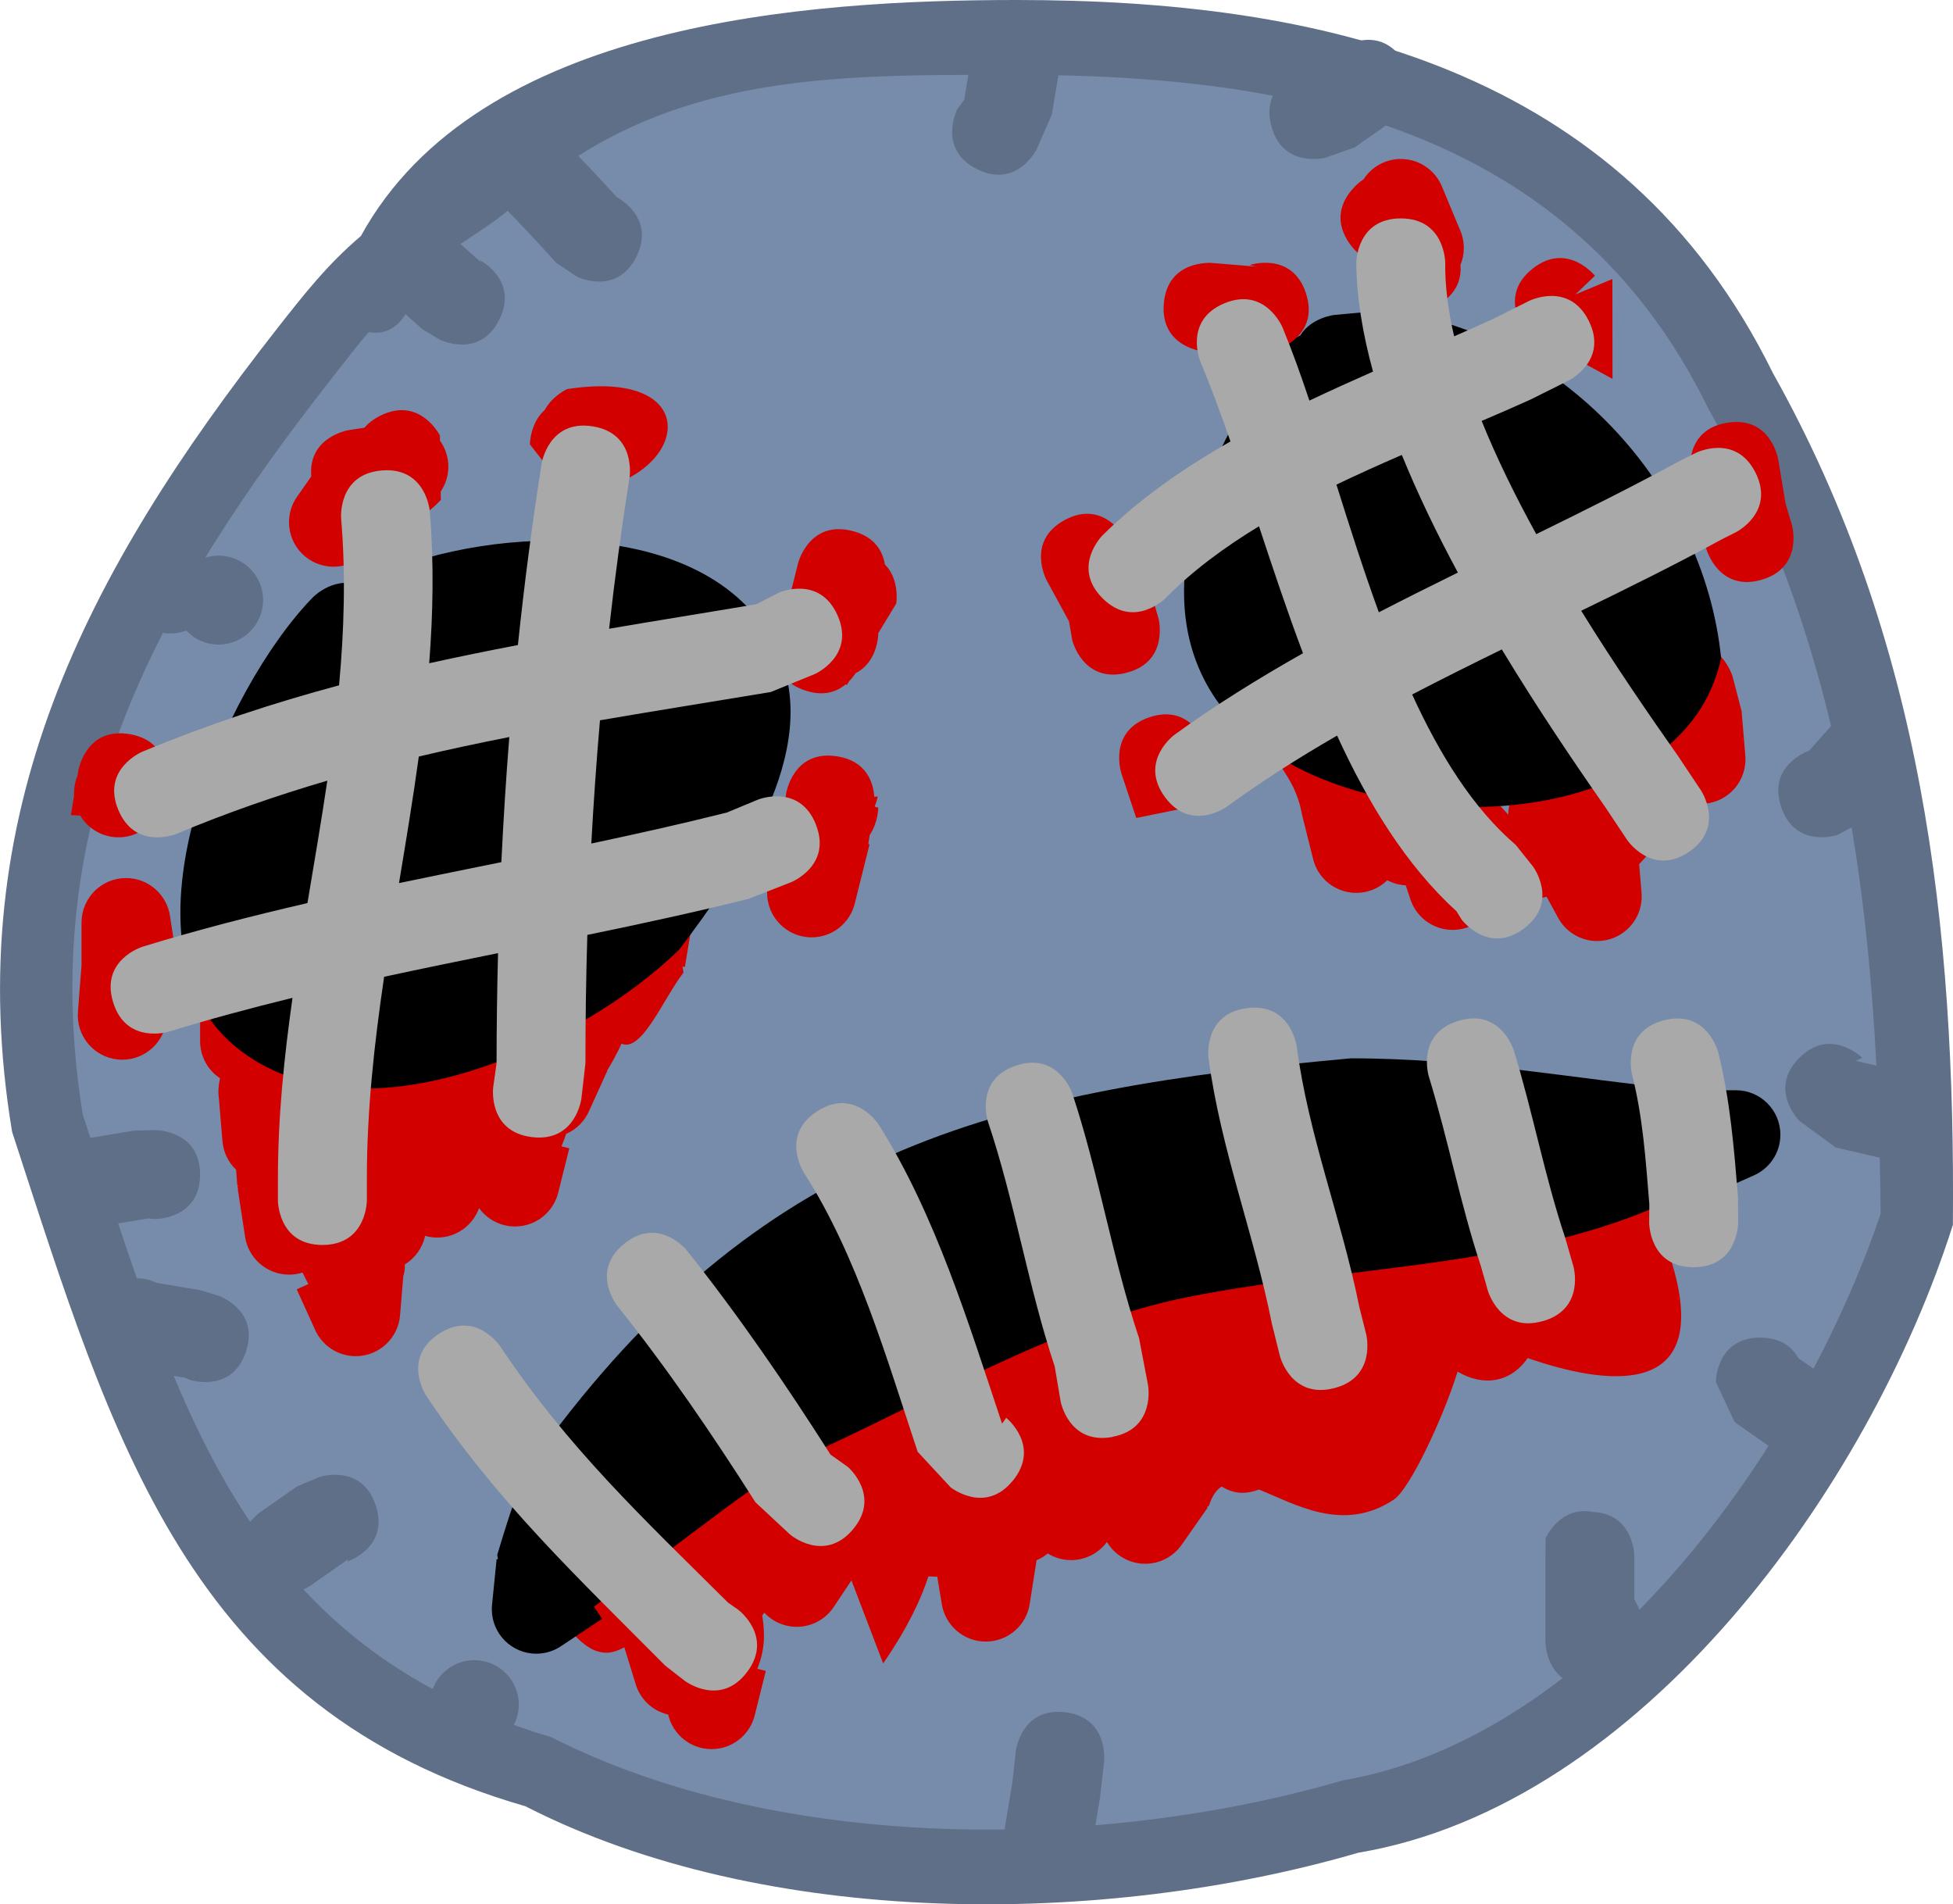 <svg version="1.1" xmlns="http://www.w3.org/2000/svg" xmlns:xlink="http://www.w3.org/1999/xlink" width="32.936" height="32.111" viewBox="0,0,32.936,32.111"><g transform="translate(-223.532,-163.944)"><g data-paper-data="{&quot;isPaintingLayer&quot;:true}" fill-rule="nonzero" stroke="none" stroke-width="0.5" stroke-linecap="butt" stroke-linejoin="miter" stroke-miterlimit="10" stroke-dasharray="" stroke-dashoffset="0" style="mix-blend-mode: normal"><path d="M229.618,167.924c1.982,-3.613 7.526,-3.98 11.061,-3.98c5.09,0 10.205,1.111 12.752,6.291c2.527,4.511 3.079,9.309 3.035,14.363c-1.405,4.427 -5.256,9.785 -10.029,10.588c-4.285,1.249 -9.996,1.289 -14.046,-0.785c-5.688,-1.636 -6.958,-6.177 -8.655,-11.372c-0.889,-5.35 1.233,-9.417 4.467,-13.541c0.457,-0.583 0.856,-1.09 1.415,-1.564zM229.782,169.566c-0.198,0.23 -0.383,0.473 -0.586,0.732c-3.004,3.832 -5.02,7.456 -4.226,12.417c1.583,4.846 2.632,8.927 7.882,10.476c3.854,1.959 9.233,1.916 13.305,0.729c4.291,-0.736 7.715,-5.57 9.053,-9.53c-0.048,-4.786 -0.498,-9.251 -2.901,-13.542c-2.324,-4.758 -7.007,-5.606 -11.63,-5.606c-3.166,0 -5.999,-0.056 -8.481,2.214c-0.367,0.336 -0.815,0.557 -1.171,0.852c-0.041,0.061 -0.075,0.097 -0.075,0.097l-0.282,0.285c-0.087,0.126 -0.155,0.269 -0.2,0.435c0,0 -0.175,0.535 -0.687,0.441z" fill="#5f6f87"/><path d="M230.438,169.099c0.045,-0.166 0.115,-0.31 0.201,-0.436l0.283,-0.285c0,0 0.035,-0.036 0.076,-0.097c0.356,-0.295 0.807,-0.519 1.174,-0.854c2.481,-2.27 5.34,-2.221 8.505,-2.221c4.623,0 9.339,0.865 11.663,5.624c2.403,4.291 2.859,8.794 2.908,13.58c-1.337,3.96 -4.785,8.821 -9.076,9.557c-4.072,1.187 -9.488,1.228 -13.343,-0.73c-5.25,-1.549 -6.32,-5.66 -7.903,-10.506c-0.794,-4.961 1.231,-8.622 4.236,-12.453c0.203,-0.259 0.391,-0.504 0.588,-0.734c0.512,0.093 0.688,-0.443 0.688,-0.443z" data-paper-data="{&quot;noHover&quot;:false,&quot;origItem&quot;:[&quot;Path&quot;,{&quot;applyMatrix&quot;:true,&quot;segments&quot;:[[[459.56426,339.13247],[1.02396,0.18617],[-0.39517,0.45988]],[[458.39179,340.59683],[0.40649,-0.51842],[-6.00865,7.66308]],[[449.94023,365.4313],[-1.5882,-9.92268],[3.16673,9.69277]],[[465.70433,386.38263],[-10.50019,-3.0975],[7.70859,3.91713]],[[492.31393,387.84033],[-8.14445,2.37416],[8.58201,-1.47279]],[[510.41975,368.78102],[-2.67499,7.91932],[-0.09669,-9.57206]],[[504.6173,341.69637],[4.80643,8.58176],[-4.6472,-9.51676]],[[481.35664,330.48438],[9.24644,0],[-6.33147,0]],[[464.3954,334.91257],[4.96264,-4.54068],[-0.73401,0.6716]],[[462.05329,336.61638],[0.71153,-0.59026],[-0.08124,0.12253]],[461.90229,336.81008],[[461.33804,337.37912],[0,0],[-0.17314,0.25296]],[[460.93748,338.24961],[0.08961,-0.33204],[0,0]]],&quot;closed&quot;:true}]}" fill="#778caa"/><path d="M227.536,183.959c0.003,-0.01 0.007,-0.021 0.01,-0.031l-0.013,0.001l-0.019,-0.26c-0.131,-0.125 -0.217,-0.297 -0.231,-0.488l-0.06,-0.724c-0.015,-0.103 -0.007,-0.217 0.02,-0.331c-0.203,-0.134 -0.336,-0.364 -0.336,-0.626c0,-0.271 0,-1.292 0,-1.562c0,0 0,-0.75 0.75,-0.75c0.75,0 0.75,0.75 0.75,0.75c0,0.056 0,0.112 0,0.168c0.078,-0.028 0.162,-0.043 0.25,-0.043c0.365,0 0.67,0.261 0.736,0.607l0.059,0.276c0.104,0.015 0.201,0.051 0.286,0.104c0.033,-0.028 0.068,-0.052 0.105,-0.074c0.488,-0.406 1.037,-0.551 1.552,-0.151c0.044,-0.008 0.089,-0.012 0.136,-0.012c0.209,0 0.399,0.086 0.535,0.224c0.11,-0.087 0.246,-0.144 0.394,-0.158c0.07,-0.56 0.528,-1.232 0.939,-1.429c0.014,-0.007 0.028,-0.008 0.043,-0.004l0.442,-0.54c0.137,-0.171 0.348,-0.28 0.584,-0.28c0.414,0 0.75,0.336 0.75,0.75c0,0.047 -0.004,0.093 -0.013,0.137l-0.123,0.736l-0.04,-0.007l0.017,0.102c-0.341,0.441 -0.703,1.349 -1.045,1.199c-0.071,0.154 -0.154,0.307 -0.243,0.453l0.004,0.002l-0.305,0.672c-0.075,0.176 -0.215,0.317 -0.39,0.393c-0.024,0.071 -0.051,0.141 -0.079,0.211l0.132,0.033l-0.184,0.735c-0.076,0.334 -0.374,0.583 -0.731,0.583c-0.249,0 -0.47,-0.122 -0.607,-0.309c-0.104,0.289 -0.381,0.496 -0.706,0.496c-0.071,0 -0.139,-0.01 -0.204,-0.028c-0.044,0.203 -0.17,0.376 -0.342,0.481c0.003,0.071 -0.005,0.14 -0.026,0.201l-0.054,0.651c-0.028,0.388 -0.352,0.695 -0.748,0.695c-0.31,0 -0.575,-0.188 -0.69,-0.455l-0.305,-0.672l0.197,-0.089c-0.036,-0.065 -0.068,-0.129 -0.098,-0.194c-0.072,0.023 -0.148,0.035 -0.228,0.035c-0.379,0 -0.693,-0.282 -0.743,-0.647l-0.123,-0.801l0.01,-0.002z" fill="#d30000"/><path d="M251.825,174.841c0.721,-0.206 0.927,0.515 0.927,0.515l0.151,0.581l0.062,0.741c0.002,0.023 0.003,0.047 0.003,0.071c0,0.414 -0.336,0.75 -0.75,0.75c-0.042,0 -0.083,-0.003 -0.124,-0.01c-0.347,0.278 -0.659,0.764 -0.919,1.026l0.04,0.476c0.002,0.023 0.003,0.047 0.003,0.071c0,0.414 -0.336,0.75 -0.75,0.75c-0.29,0 -0.541,-0.164 -0.666,-0.404l-0.187,-0.343c-0.299,0.073 -0.621,0.12 -0.903,0.123c-0.119,0.258 -0.379,0.436 -0.682,0.436c-0.337,0 -0.623,-0.223 -0.717,-0.529l-0.074,-0.222c-0.112,-0.006 -0.217,-0.037 -0.311,-0.086c-0.135,0.132 -0.32,0.213 -0.523,0.213c-0.357,0 -0.656,-0.249 -0.731,-0.583l-0.184,-0.735c-0.138,-0.799 -0.735,-1.098 -1.046,-1.945c0,0 -0.237,-0.712 0.474,-0.949c0.712,-0.237 0.949,0.474 0.949,0.474c0.081,0.294 0.195,0.511 0.322,0.706c0.068,-0.021 0.141,-0.032 0.216,-0.032c0.281,0 0.527,0.155 0.655,0.384l0.205,0.351c0.082,-0.031 0.172,-0.048 0.265,-0.048c0.13,0 0.252,0.033 0.358,0.091l0.012,-0.046c0.264,0.21 0.769,0.67 1.067,1.013c0.003,-0.412 0.338,-0.745 0.75,-0.745c0.021,0 0.043,0.001 0.063,0.003c0.133,-0.118 0.307,-0.19 0.499,-0.19c0.177,0 0.34,0.061 0.468,0.164c-0.049,-0.284 -0.087,-0.608 0.047,-0.736c0.12,-0.115 0.304,-0.054 0.485,-0.003c0,-0.101 0,-0.175 0,-0.175c0,-0.077 0.011,-0.15 0.033,-0.22l-0.004,-0.012c0,0 -0.206,-0.721 0.515,-0.927z" fill="#d30000"/><path d="M245.461,169.6c0.185,-0.302 0.572,-0.345 0.572,-0.345l0.85,-0.078c2.93,0.325 5.38,2.949 5.674,5.86c-0.679,3.233 -6.796,3.224 -8.521,0.696c-1.258,-1.843 -0.056,-4.332 1.095,-5.875c0,0 0.125,-0.166 0.33,-0.258z" fill="#000000"/><path d="M229.67,173.851l0.295,-0.229c1.839,-0.813 5.592,-1.017 6.675,1.287c0.795,1.693 -0.708,3.794 -1.65,5.043c-1.601,1.582 -5.393,3.376 -7.495,1.634c-2.088,-1.731 -0.179,-6.053 1.322,-7.578c0,0 0.401,-0.401 0.854,-0.157z" fill="#000000"/><path d="M240.899,190.978c-0.05,0.366 -0.364,0.647 -0.743,0.647c-0.376,0 -0.688,-0.277 -0.742,-0.639l-0.076,-0.455l-0.149,-0.005c-0.117,0.363 -0.343,0.859 -0.763,1.467l-0.535,-1.4l-0.292,0.439c-0.134,0.207 -0.366,0.344 -0.63,0.344c-0.216,0 -0.411,-0.091 -0.548,-0.238c-0.011,0.016 -0.023,0.032 -0.034,0.048c0.055,0.345 0.033,0.607 -0.083,0.898l0.143,0.036l-0.184,0.735c-0.076,0.334 -0.374,0.583 -0.731,0.583c-0.356,0 -0.655,-0.248 -0.731,-0.582c-0.267,-0.061 -0.479,-0.265 -0.553,-0.527l-0.187,-0.608c-0.097,0.054 -0.193,0.087 -0.279,0.091c-0.445,0.02 -0.707,-0.543 -1.061,-0.814c0,0 -0.498,-0.561 0.062,-1.059c0.321,-0.286 0.622,-0.223 0.82,-0.118c0.022,-0.336 0.23,-0.769 0.886,-0.814c0.075,-0.005 0.147,-0.003 0.216,0.004c0.099,-0.048 0.209,-0.074 0.326,-0.074c0.202,0 0.385,0.08 0.519,0.209c0.212,-0.401 0.498,-0.746 0.775,-0.767c0.174,-0.013 0.319,0.056 0.449,0.169c0.065,-0.343 0.234,-0.656 0.526,-0.814c-0.013,-0.055 -0.02,-0.113 -0.02,-0.172c0,-0.224 0.098,-0.426 0.255,-0.563l0.56,-0.497l0.024,0.027l0.043,-0.079c0.368,-0.203 0.774,-0.402 1.211,-0.595c0.09,-0.313 0.379,-0.542 0.721,-0.542c0.135,0 0.262,0.036 0.372,0.099c2.952,-1.105 6.814,-1.858 9.707,-1.531l-0.016,-0.19l0.741,-0.062c0.023,-0.002 0.047,-0.003 0.071,-0.003c0.414,0 0.75,0.336 0.75,0.75c0,0.166 -0.054,0.32 -0.146,0.445c0.073,0.158 0.141,0.352 0.203,0.587c0.563,2.149 -1.206,1.878 -2.481,1.436c-0.284,0.411 -0.741,0.488 -1.182,0.229c-0.25,0.801 -0.808,1.979 -1.073,2.156c-0.86,0.575 -1.679,0.068 -2.278,-0.168c-0.248,0.092 -0.435,0.065 -0.628,-0.05c-0.088,0.055 -0.16,0.156 -0.213,0.32l-0.036,0.028l0.012,0.009l-0.431,0.616c-0.135,0.198 -0.362,0.329 -0.62,0.329c-0.275,0 -0.515,-0.148 -0.646,-0.368c-0.137,0.185 -0.356,0.306 -0.604,0.306c-0.145,0 -0.28,-0.041 -0.394,-0.112c-0.057,0.047 -0.12,0.086 -0.189,0.115z" fill="#d30000"/><path d="M231.918,190.162c0.277,-0.921 0.439,-1.422 0.758,-1.655c0.04,-0.198 0.147,-0.341 0.147,-0.341c3.691,-4.914 7.658,-5.846 13.489,-6.376c1.96,-0.002 3.74,0.342 5.677,0.538h0.818c0.414,0 0.75,0.336 0.75,0.75c0,0.312 -0.19,0.579 -0.461,0.692l-0.677,0.301l-0.096,-0.216c-2.51,1.492 -5.927,1.392 -8.755,1.959c-2.273,0.455 -4.409,1.774 -6.503,2.705c-0.653,0.362 -1.211,0.789 -1.808,1.237l-0.609,0.457c-0.079,0.06 -0.17,0.106 -0.269,0.131c-0.259,0.243 -0.527,0.477 -0.831,0.691l0.137,0.206l-0.684,0.456c-0.121,0.083 -0.267,0.132 -0.425,0.132c-0.414,0 -0.75,-0.336 -0.75,-0.75c0,-0.029 0.002,-0.057 0.005,-0.085l0.076,-0.759l0.023,0.002z" fill="#000000"/><path d="M236.131,192.138c-0.45,0.6 -1.05,0.15 -1.05,0.15l-0.33,-0.257c-1.481,-1.492 -2.841,-2.768 -4.031,-4.552c0,0 -0.416,-0.624 0.208,-1.04c0.624,-0.416 1.04,0.208 1.04,0.208c1.137,1.707 2.417,2.906 3.844,4.323l0.17,0.118c0,0 0.6,0.45 0.15,1.05z" fill="#a9a9a9"/><path d="M237.913,189.738c-0.488,0.569 -1.058,0.081 -1.058,0.081l-0.582,-0.542c-0.718,-1.129 -1.491,-2.266 -2.328,-3.309c0,0 -0.469,-0.586 0.117,-1.054c0.586,-0.469 1.054,0.117 1.054,0.117c0.868,1.088 1.674,2.266 2.422,3.441l0.293,0.208c0,0 0.569,0.488 0.081,1.058z" fill="#a9a9a9"/><path d="M240.617,188.906c-0.469,0.586 -1.054,0.117 -1.054,0.117l-0.555,-0.598c-0.524,-1.574 -1.021,-3.312 -1.921,-4.71c0,0 -0.403,-0.633 0.23,-1.035c0.633,-0.403 1.035,0.23 1.035,0.23c0.958,1.521 1.511,3.338 2.079,5.04l0.07,-0.098c0,0 0.586,0.469 0.117,1.054z" fill="#a9a9a9"/><path d="M242.29,188.175c-0.738,0.134 -0.872,-0.604 -0.872,-0.604l-0.099,-0.585c-0.452,-1.359 -0.671,-2.773 -1.125,-4.125c0,0 -0.237,-0.712 0.474,-0.949c0.712,-0.237 0.949,0.474 0.949,0.474c0.449,1.356 0.671,2.766 1.125,4.125l0.151,0.79c0,0 0.134,0.738 -0.604,0.872z" fill="#a9a9a9"/><path d="M246.026,187.353c-0.728,0.182 -0.91,-0.546 -0.91,-0.546l-0.133,-0.535c-0.303,-1.524 -0.863,-2.938 -1.07,-4.485c0,0 -0.099,-0.743 0.644,-0.843c0.743,-0.099 0.843,0.644 0.843,0.644c0.2,1.513 0.755,2.898 1.055,4.39l0.117,0.465c0,0 0.182,0.728 -0.546,0.91z" fill="#a9a9a9"/><path d="M249.55,186.221c-0.721,0.206 -0.927,-0.515 -0.927,-0.515l-0.115,-0.406c-0.351,-1.055 -0.553,-2.142 -0.88,-3.204c0,0 -0.221,-0.717 0.496,-0.937c0.717,-0.221 0.937,0.496 0.937,0.496c0.323,1.051 0.521,2.128 0.87,3.171l0.135,0.469c0,0 0.206,0.721 -0.515,0.927z" fill="#a9a9a9"/><path d="M252.094,185.313c-0.75,0 -0.75,-0.75 -0.75,-0.75l0.003,-0.313c-0.063,-0.756 -0.106,-1.456 -0.293,-2.193c0,0 -0.182,-0.728 0.546,-0.91c0.728,-0.182 0.91,0.546 0.91,0.546c0.202,0.818 0.263,1.595 0.332,2.432l0.003,0.437c0,0 0,0.75 -0.75,0.75z" fill="#a9a9a9"/><path d="M230.967,172.373c-0.233,0.251 -0.531,0.424 -0.859,0.547l0.087,0.21l-0.735,0.306c-0.093,0.041 -0.196,0.064 -0.304,0.064c-0.414,0 -0.75,-0.336 -0.75,-0.75c0,-0.163 0.052,-0.314 0.141,-0.438l0.234,-0.334c-0.056,-0.675 0.636,-0.782 0.636,-0.782l0.261,-0.04c0.063,-0.074 0.15,-0.143 0.267,-0.202c0.671,-0.335 1.006,0.335 1.006,0.335l0.001,0.086c0.088,0.123 0.141,0.274 0.141,0.437c0,0.156 -0.048,0.301 -0.129,0.42z" fill="#d30000"/><path d="M232.72,170.855c0.129,-0.238 0.376,-0.35 0.376,-0.35c2.516,-0.389 1.994,1.728 -0,1.735l-0.627,-0.802c0,0 0,-0.361 0.251,-0.582z" fill="#d30000"/><path d="M237.08,175.577c-0.702,-0.263 -0.439,-0.966 -0.439,-0.966l0.162,-0.419c0.062,-0.25 0.125,-0.5 0.188,-0.75c0,0 0.182,-0.728 0.91,-0.546c0.39,0.097 0.518,0.351 0.554,0.566c0.258,0.261 0.191,0.66 0.191,0.66l-0.304,0.501l0.002,0.001c0,0 0,0.478 -0.382,0.671c-0.029,0.043 -0.065,0.09 -0.109,0.135l-0.041,0.068c-0.004,-0.006 -0.009,-0.012 -0.013,-0.018c-0.154,0.13 -0.388,0.22 -0.718,0.096z" fill="#d30000"/><path d="M238.199,178.024c-0.008,0.051 -0.016,0.102 -0.024,0.153l0.021,0.005l-0.246,0.985c-0.076,0.334 -0.374,0.583 -0.731,0.583c-0.414,0 -0.75,-0.336 -0.75,-0.75c0,-0.069 0.009,-0.135 0.026,-0.198l0.177,-0.708c0.039,-0.257 0.078,-0.513 0.118,-0.77c0,0 0.114,-0.741 0.855,-0.627c0.513,0.079 0.616,0.458 0.631,0.684l0.057,-0.007c-0.01,0.059 -0.027,0.116 -0.052,0.171l0.062,0.018c0,0 0,0.25 -0.144,0.461z" fill="#d30000"/><path d="M224.781,177.313c0,-0.104 0.021,-0.203 0.059,-0.293c0.004,-0.027 0.009,-0.054 0.013,-0.081c0,0 0.123,-0.74 0.863,-0.616c0.3,0.05 0.458,0.201 0.54,0.363c0.012,0.008 0.025,0.017 0.037,0.027c0.6,0.45 0.15,1.05 0.15,1.05l-0.205,-0.009c-0.01,0.061 -0.02,0.121 -0.03,0.182l-0.115,-0.127c-0.137,0.156 -0.339,0.254 -0.563,0.254c-0.274,0 -0.514,-0.147 -0.645,-0.367l-0.158,-0.007c0.018,-0.108 0.036,-0.216 0.054,-0.325c-0.001,-0.017 -0.002,-0.035 -0.002,-0.052z" fill="#d30000"/><path d="M226.656,180.313c0,0.324 -0.14,0.508 -0.298,0.612l-0.016,0.193c-0.028,0.388 -0.352,0.695 -0.748,0.695c-0.414,0 -0.75,-0.336 -0.75,-0.75c0,-0.022 0.001,-0.044 0.003,-0.066l0.06,-0.776v-0.721v0c0,-0.414 0.336,-0.75 0.75,-0.75c0.379,0 0.693,0.282 0.743,0.647l0.059,0.384c0.113,0.111 0.198,0.279 0.198,0.531z" fill="#d30000"/><path d="M242.526,175.29c-0.728,0.182 -0.91,-0.546 -0.91,-0.546l-0.056,-0.323c-0.125,-0.229 -0.25,-0.458 -0.375,-0.688c0,0 -0.359,-0.658 0.299,-1.018c0.658,-0.359 1.018,0.299 1.018,0.299c0.125,0.229 0.25,0.458 0.375,0.688l0.194,0.677c0,0 0.182,0.728 -0.546,0.91z" fill="#d30000"/><path d="M243.906,176.628c0.425,0.266 0.29,0.804 0.29,0.804l-1.502,0.305c-0.083,-0.25 -0.167,-0.5 -0.25,-0.75c0,0 -0.237,-0.712 0.474,-0.949c0.712,-0.237 0.949,0.474 0.949,0.474c0.013,0.038 0.025,0.076 0.038,0.115z" fill="#d30000"/><path d="M245.555,168.888c0.237,0.712 -0.474,0.949 -0.474,0.949l-0.487,0.098c-0.25,-0.021 -0.5,-0.042 -0.75,-0.062c0,0 -0.747,-0.062 -0.685,-0.81c0.062,-0.747 0.81,-0.685 0.81,-0.685c0.25,0.021 0.5,0.042 0.75,0.062l-0.112,-0.027c0,0 0.712,-0.237 0.949,0.474z" fill="#d30000"/><path d="M247.792,169.081c-0.643,0.386 -1.029,-0.257 -1.029,-0.257l-0.249,-0.544l-0.106,-0.094c0,0 -0.561,-0.498 -0.062,-1.059c0.06,-0.067 0.12,-0.119 0.18,-0.158c0.134,-0.207 0.366,-0.344 0.63,-0.344c0.318,0 0.59,0.198 0.699,0.478l0.299,0.718c0.041,0.093 0.064,0.196 0.064,0.304c0,0.102 -0.02,0.2 -0.057,0.288c0.018,0.21 -0.043,0.472 -0.369,0.667z" fill="#d30000"/><path d="M250.724,168.649l0.002,1.684l-1.468,-0.802c0,0 -0.469,-0.586 0.117,-1.054c0.586,-0.469 1.054,0.117 1.054,0.117l-0.468,0.448l-0.623,0.184" fill="#d30000"/><path d="M253.237,173.721c-0.721,0.206 -0.927,-0.515 -0.927,-0.515l-0.144,-0.52c-0.042,-0.25 -0.083,-0.5 -0.125,-0.75c0,0 -0.123,-0.74 0.616,-0.863c0.74,-0.123 0.863,0.616 0.863,0.616c0.042,0.25 0.083,0.5 0.125,0.75l0.106,0.355c0,0 0.206,0.721 -0.515,0.927z" fill="#d30000"/><path d="M237.29,177.846c0.279,0.696 -0.418,0.975 -0.418,0.975l-0.722,0.281c-0.899,0.224 -1.805,0.42 -2.713,0.607c-0.022,0.722 -0.032,1.444 -0.032,2.165l-0.068,0.593c0,0 -0.093,0.744 -0.837,0.651c-0.744,-0.093 -0.651,-0.837 -0.651,-0.837l0.057,-0.407c0.001,-0.619 0.009,-1.239 0.025,-1.858c-0.641,0.13 -1.282,0.261 -1.921,0.399c-0.166,1.125 -0.291,2.255 -0.291,3.397v0.375c0,0 0,0.75 -0.75,0.75c-0.75,0 -0.75,-0.75 -0.75,-0.75v-0.375c0,-1.021 0.103,-2.033 0.246,-3.042c-0.701,0.172 -1.398,0.359 -2.088,0.571c0,0 -0.717,0.221 -0.937,-0.496c-0.221,-0.717 0.496,-0.937 0.496,-0.937c0.917,-0.282 1.846,-0.52 2.781,-0.736c0.115,-0.688 0.233,-1.376 0.335,-2.064c-0.846,0.248 -1.692,0.54 -2.544,0.897c0,0 -0.692,0.288 -0.981,-0.404c-0.288,-0.692 0.404,-0.981 0.404,-0.981c1.114,-0.463 2.215,-0.823 3.319,-1.12c0.086,-0.932 0.114,-1.869 0.035,-2.813c0,0 -0.062,-0.747 0.685,-0.81c0.747,-0.062 0.81,0.685 0.81,0.685c0.071,0.862 0.056,1.717 -0.01,2.566c0.496,-0.11 0.995,-0.211 1.496,-0.307c0.107,-1.024 0.24,-2.046 0.401,-3.064c0,0 0.117,-0.741 0.858,-0.624c0.741,0.117 0.624,0.858 0.624,0.858c-0.134,0.849 -0.249,1.701 -0.345,2.555c0.813,-0.139 1.638,-0.271 2.481,-0.412l0.381,-0.196c0,0 0.685,-0.305 0.99,0.381c0.305,0.685 -0.381,0.99 -0.381,0.99l-0.744,0.304c-0.982,0.164 -1.94,0.315 -2.881,0.477c-0.06,0.692 -0.108,1.384 -0.146,2.078c0.764,-0.162 1.527,-0.332 2.284,-0.522l0.528,-0.219c0,0 0.696,-0.279 0.975,0.418zM232.122,176.372c-0.512,0.101 -1.02,0.209 -1.527,0.329c-0.098,0.712 -0.216,1.423 -0.334,2.134c0.575,-0.12 1.15,-0.236 1.726,-0.353c0.034,-0.704 0.078,-1.407 0.134,-2.11z" fill="#a9a9a9"/><path d="M252.01,178.312c-0.624,0.416 -1.04,-0.208 -1.04,-0.208l-0.365,-0.548c-0.531,-0.76 -1.149,-1.674 -1.746,-2.661c-0.507,0.248 -1.013,0.5 -1.512,0.76c0.467,1.02 1.028,1.92 1.746,2.535l0.289,0.361c0,0 0.45,0.6 -0.15,1.05c-0.6,0.45 -1.05,-0.15 -1.05,-0.15l-0.086,-0.139c-0.845,-0.77 -1.486,-1.812 -2.015,-2.964c-0.645,0.372 -1.269,0.768 -1.858,1.198c0,0 -0.607,0.441 -1.048,-0.165c-0.441,-0.607 0.165,-1.048 0.165,-1.048c0.685,-0.497 1.414,-0.949 2.166,-1.374c-0.267,-0.708 -0.508,-1.433 -0.742,-2.141c-0.586,0.356 -1.125,0.754 -1.578,1.214c0,0 -0.53,0.53 -1.061,0c-0.53,-0.53 0,-1.061 0,-1.061c0.624,-0.616 1.364,-1.131 2.158,-1.583c-0.164,-0.472 -0.331,-0.925 -0.508,-1.348c0,0 -0.288,-0.692 0.404,-0.981c0.692,-0.288 0.981,0.404 0.981,0.404c0.156,0.376 0.306,0.793 0.454,1.236c0.356,-0.169 0.715,-0.331 1.073,-0.489c-0.174,-0.635 -0.277,-1.252 -0.282,-1.833c0,0 0,-0.75 0.75,-0.75c0.75,0 0.75,0.75 0.75,0.75c-0.005,0.389 0.049,0.805 0.15,1.238c0.225,-0.098 0.447,-0.197 0.664,-0.296l0.6,-0.301c0,0 0.671,-0.335 1.006,0.335c0.335,0.671 -0.335,1.006 -0.335,1.006l-0.65,0.324c-0.265,0.12 -0.54,0.239 -0.821,0.359c0.256,0.633 0.574,1.278 0.921,1.909c0.821,-0.402 1.634,-0.807 2.418,-1.234l0.274,-0.137c0,0 0.671,-0.335 1.006,0.335c0.335,0.671 -0.335,1.006 -0.335,1.006l-0.226,0.113c-0.769,0.419 -1.569,0.816 -2.379,1.209c0.576,0.931 1.164,1.782 1.635,2.452l0.385,0.577c0,0 0.416,0.624 -0.208,1.04zM246.07,172.116c0.223,0.708 0.455,1.44 0.715,2.153c0.441,-0.228 0.886,-0.45 1.333,-0.67c-0.351,-0.652 -0.675,-1.32 -0.945,-1.984c-0.369,0.16 -0.739,0.326 -1.103,0.501z" fill="#a9a9a9"/><path d="M233.932,167.268c0.049,0.026 0.654,0.361 0.332,1.005c-0.335,0.671 -1.006,0.335 -1.006,0.335l-0.35,-0.235c-0.333,-0.375 -0.678,-0.739 -1.032,-1.093c0,0 -0.53,-0.53 0,-1.061c0.53,-0.53 1.061,0 1.061,0c0.341,0.341 0.673,0.69 0.996,1.049z" fill="#5f6f87"/><path d="M240.008,166.796c-0.671,-0.335 -0.335,-1.006 -0.335,-1.006l0.119,-0.163c0.042,-0.25 0.083,-0.5 0.125,-0.75c0,0 0.123,-0.74 0.863,-0.616c0.74,0.123 0.616,0.863 0.616,0.863c-0.042,0.25 -0.083,0.5 -0.125,0.75l-0.256,0.587c0,0 -0.335,0.671 -1.006,0.335z" fill="#5f6f87"/><path d="M244.969,166.059c-0.182,-0.728 0.546,-0.91 0.546,-0.91l0.002,0.051c0.208,-0.146 0.417,-0.292 0.625,-0.438c0,0 0.614,-0.43 1.045,0.184c0.43,0.614 -0.184,1.045 -0.184,1.045c-0.208,0.146 -0.417,0.292 -0.625,0.438l-0.498,0.176c0,0 -0.728,0.182 -0.91,-0.546z" fill="#5f6f87"/><path d="M253.57,177.55c-0.229,-0.686 0.424,-0.931 0.472,-0.948c0.122,-0.138 0.245,-0.275 0.367,-0.413c0,0 0.498,-0.561 1.059,-0.062c0.561,0.498 0.062,1.059 0.062,1.059c-0.167,0.188 -0.333,0.375 -0.5,0.562l-0.511,0.276c0,0 -0.712,0.237 -0.949,-0.474z" fill="#5f6f87"/><path d="M253.876,181.782c0.53,-0.53 1.061,0 1.061,0l-0.112,0.05c0.271,0.062 0.542,0.125 0.812,0.188c0,0 0.731,0.169 0.562,0.899c-0.169,0.731 -0.899,0.562 -0.899,0.562c-0.271,-0.062 -0.542,-0.125 -0.812,-0.188l-0.612,-0.45c0,0 -0.53,-0.53 0,-1.061z" fill="#5f6f87"/><path d="M249.594,191.625c0,-0.25 0,-1.188 0,-1.438c0,0 0,-0.019 0.003,-0.051l-0.001,-0.253c0,0 0.246,-0.554 0.794,-0.444c0.704,0.03 0.704,0.749 0.704,0.749c0,0.242 0,0.483 0,0.725c0.174,0.321 0.285,0.676 0.312,1.025c0,0 0,0.75 -0.75,0.75c-0.379,0 -0.567,-0.192 -0.659,-0.381c-0.403,-0.185 -0.403,-0.681 -0.403,-0.681z" fill="#5f6f87"/><path d="M241.489,192.817c0.745,0.083 0.663,0.828 0.663,0.828l-0.068,0.603c-0.042,0.25 -0.083,0.5 -0.125,0.75c0,0 -0.123,0.74 -0.863,0.616c-0.74,-0.123 -0.616,-0.863 -0.616,-0.863c0.042,-0.25 0.083,-0.5 0.125,-0.75l0.057,-0.522c0,0 0.083,-0.745 0.828,-0.663z" fill="#5f6f87"/><path d="M253.219,186.5c0.355,0 0.542,0.168 0.641,0.345c0.138,0.097 0.276,0.193 0.414,0.29c0,0 0.614,0.43 0.184,1.045c-0.43,0.614 -1.045,0.184 -1.045,0.184c-0.208,-0.146 -0.417,-0.292 -0.625,-0.438l-0.32,-0.677c0,0 0,-0.75 0.75,-0.75z" fill="#5f6f87"/><path d="M230.781,192.688c0,-0.414 0.336,-0.75 0.75,-0.75c0.414,0 0.75,0.336 0.75,0.75c0,0.414 -0.336,0.75 -0.75,0.75c-0.414,0 -0.75,-0.336 -0.75,-0.75z" fill="#5f6f87"/><path d="M229.868,189.325c0.237,0.712 -0.474,0.949 -0.474,0.949l0.005,-0.035c-0.208,0.146 -0.417,0.292 -0.625,0.438c0,0 -0.614,0.43 -1.045,-0.184c-0.43,-0.614 0.184,-1.045 0.184,-1.045c0.208,-0.146 0.417,-0.292 0.625,-0.438l0.38,-0.16c0,0 0.712,-0.237 0.949,0.474z" fill="#5f6f87"/><path d="M227.68,186.737c-0.237,0.712 -0.949,0.474 -0.949,0.474l-0.074,-0.034c-0.25,-0.042 -0.5,-0.083 -0.75,-0.125c0,0 -0.088,-0.015 -0.198,-0.064c-0.35,-0.063 -0.616,-0.37 -0.616,-0.738c0,-0.414 0.336,-0.75 0.75,-0.75c0.118,0 0.229,0.027 0.329,0.076c0.244,0.041 0.488,0.081 0.732,0.122l0.301,0.091c0,0 0.712,0.237 0.474,0.949z" fill="#5f6f87"/><path d="M226.906,183.75c0,0.75 -0.75,0.75 -0.75,0.75l-0.127,-0.01c-0.25,0.042 -0.5,0.083 -0.75,0.125c0,0 -0.74,0.123 -0.863,-0.617c-0.123,-0.74 0.617,-0.863 0.617,-0.863c0.25,-0.042 0.5,-0.083 0.75,-0.125l0.373,-0.01c0,0 0.75,0 0.75,0.75z" fill="#5f6f87"/><path d="M227.219,173.313c0.414,0 0.75,0.336 0.75,0.75c0,0.414 -0.336,0.75 -0.75,0.75c-0.215,0 -0.409,-0.091 -0.546,-0.236c-0.083,0.031 -0.172,0.049 -0.266,0.049c-0.414,0 -0.75,-0.336 -0.75,-0.75c0,-0.414 0.336,-0.75 0.75,-0.75c0.215,0 0.409,0.091 0.546,0.236c0.083,-0.031 0.172,-0.049 0.266,-0.049z" fill="#5f6f87"/><path d="M231.952,169.335c-0.335,0.671 -1.006,0.335 -1.006,0.335l-0.288,-0.173c-0.188,-0.167 -0.375,-0.333 -0.562,-0.5c0,0 -0.561,-0.498 -0.062,-1.059c0.498,-0.561 1.059,-0.062 1.059,-0.062c0.188,0.167 0.375,0.333 0.562,0.5l-0.038,-0.048c0,0 0.671,0.335 0.335,1.006z" fill="#5f6f87"/></g></g></svg>